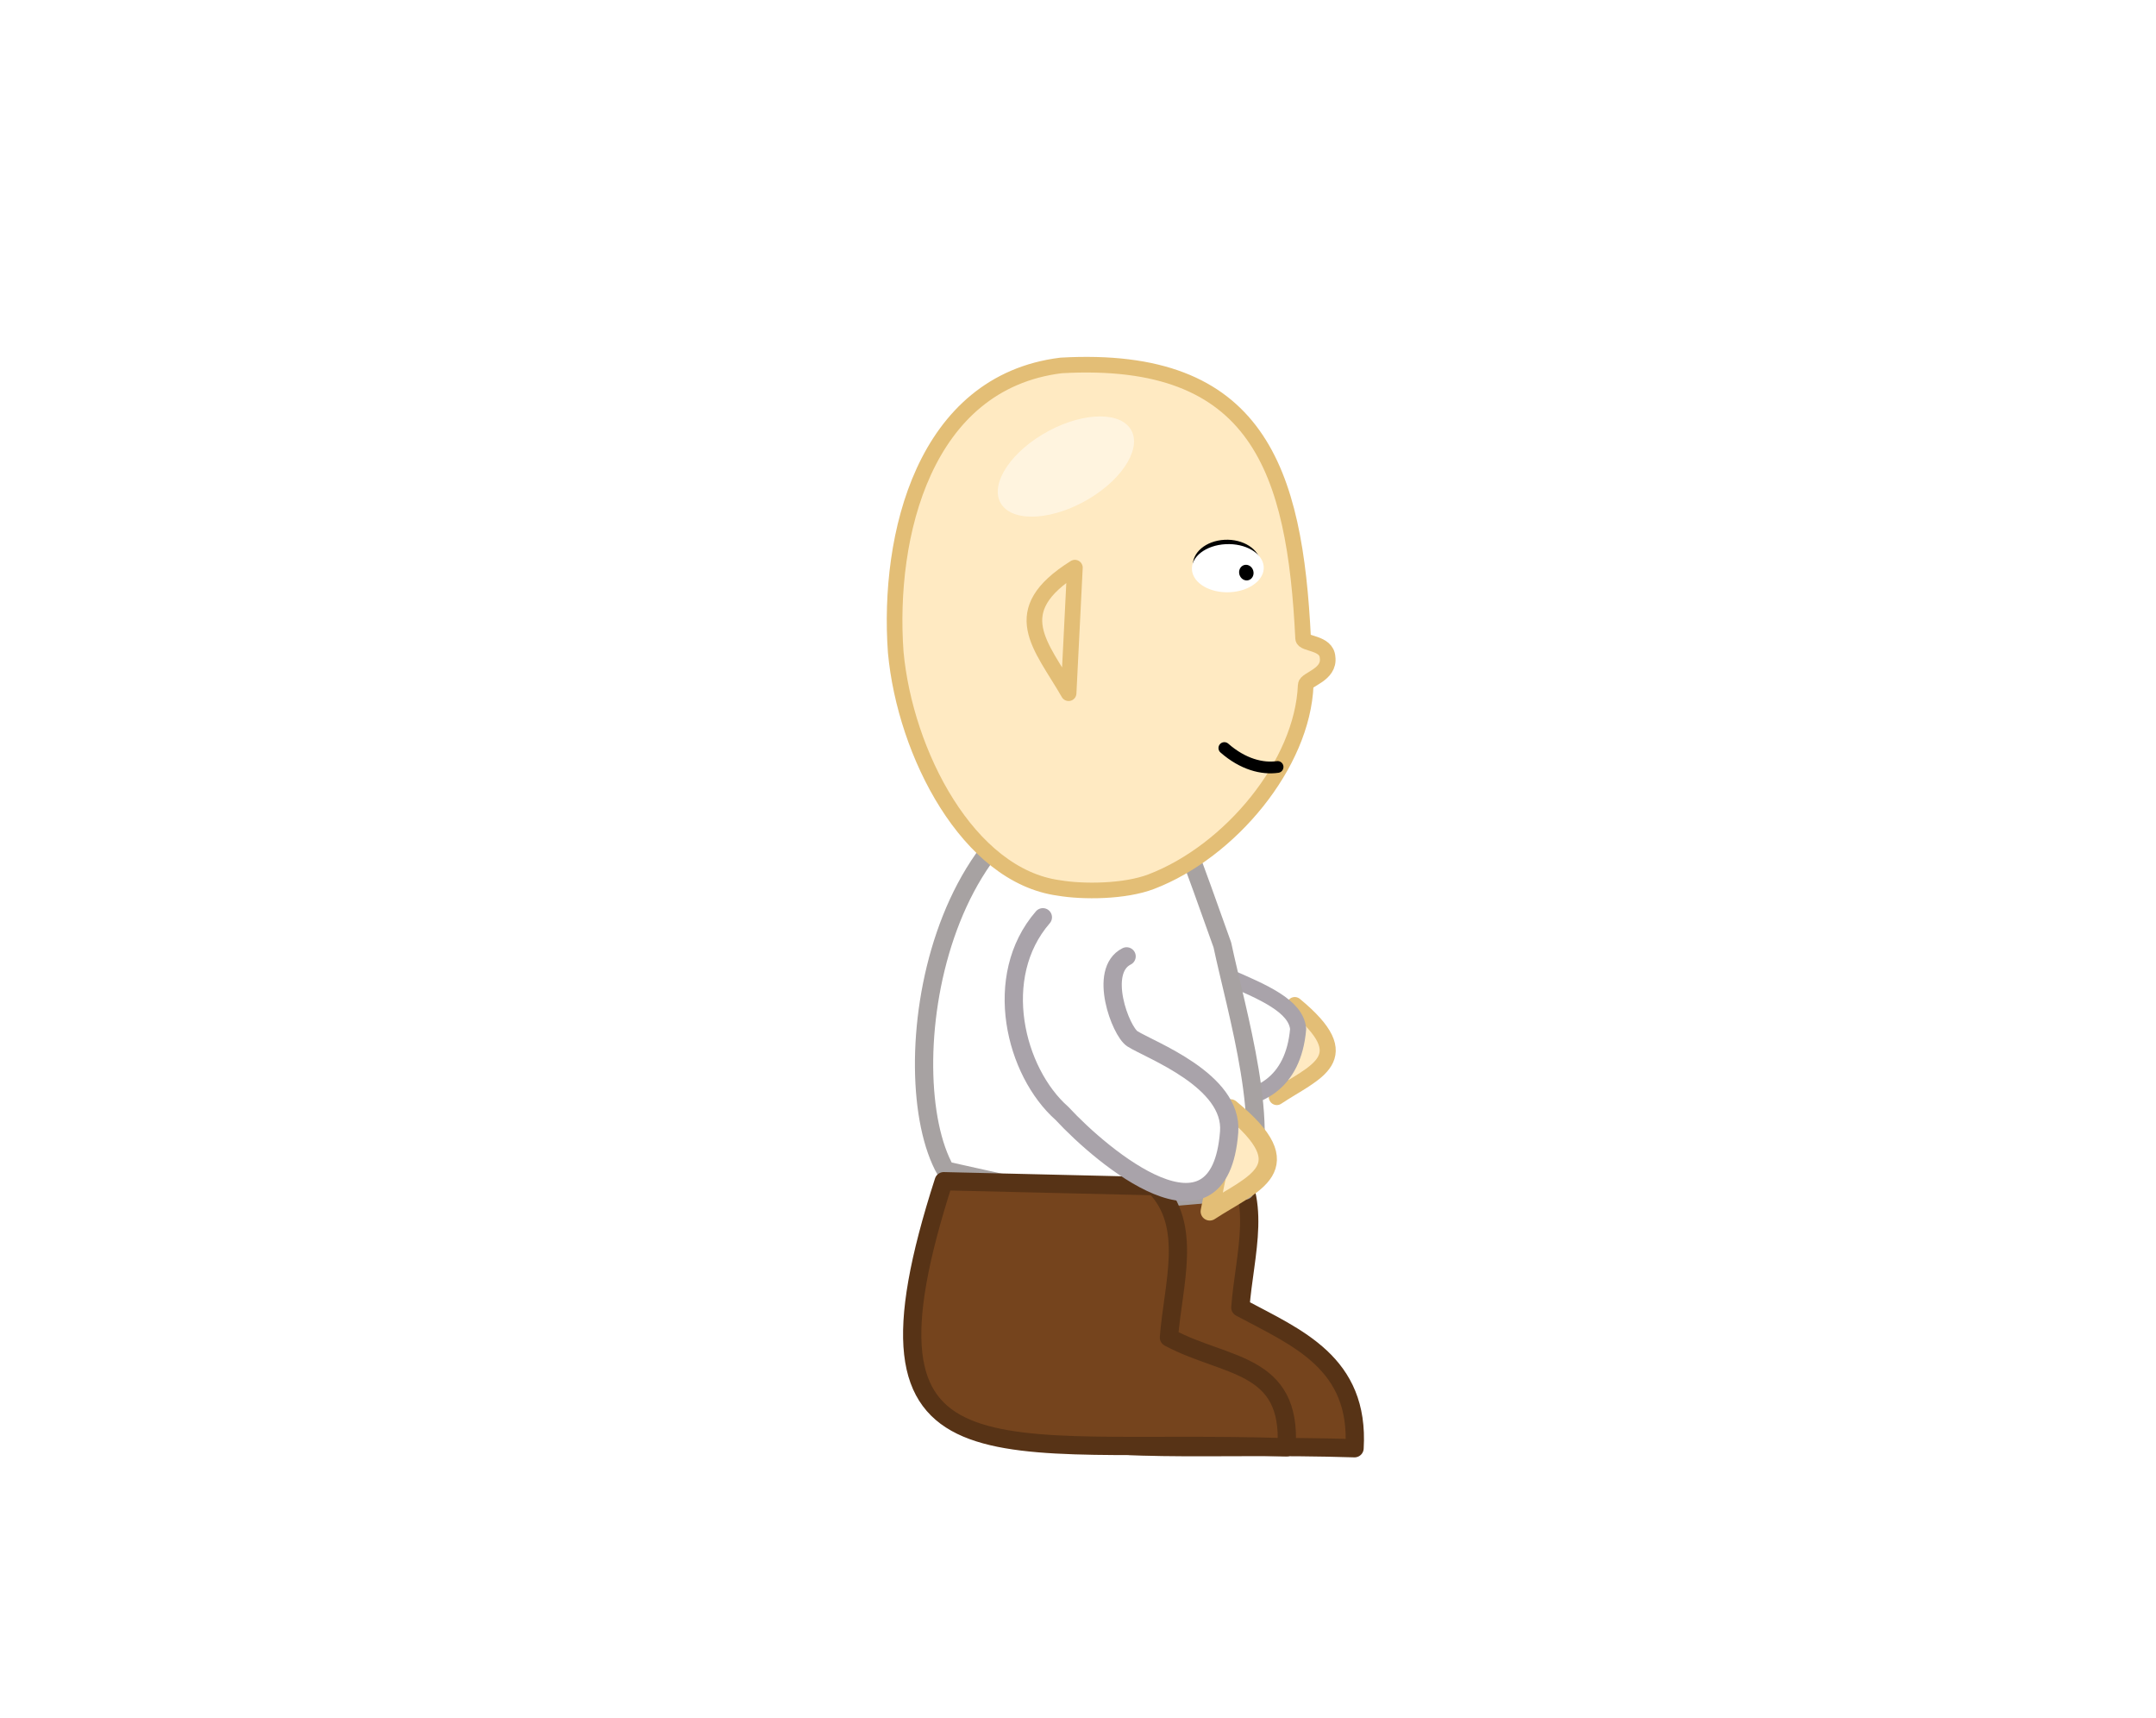 <?xml version="1.0" encoding="UTF-8" standalone="no"?>
<!-- Created with Inkscape (http://www.inkscape.org/) -->

<svg
   xmlns:osb="http://www.openswatchbook.org/uri/2009/osb"
   xmlns:dc="http://purl.org/dc/elements/1.1/"
   xmlns:cc="http://creativecommons.org/ns#"
   xmlns:rdf="http://www.w3.org/1999/02/22-rdf-syntax-ns#"
   xmlns:svg="http://www.w3.org/2000/svg"
   xmlns="http://www.w3.org/2000/svg"
   xmlns:sodipodi="http://sodipodi.sourceforge.net/DTD/sodipodi-0.dtd"
   xmlns:inkscape="http://www.inkscape.org/namespaces/inkscape"
   width="1180"
   height="940"
   id="svg2"
   version="1.1"
   inkscape:version="0.48.4 r9939"
   sodipodi:docname="sygitprofil.svg"
   inkscape:export-filename="/home/dos/kochas/sygitprofil.png"
   inkscape:export-xdpi="225"
   inkscape:export-ydpi="225">
  <defs
     id="defs4">
    <linearGradient
       id="linearGradient6087">
      <stop
         id="stop6089"
         offset="0"
         style="stop-color:#e6f300;stop-opacity:1;" />
      <stop
         style="stop-color:#e6f300;stop-opacity:1;"
         offset="0.308"
         id="stop6091" />
      <stop
         id="stop6093"
         offset="0.308"
         style="stop-color:#11a8ff;stop-opacity:1;" />
      <stop
         id="stop6095"
         offset="0.641"
         style="stop-color:#11a8ff;stop-opacity:1;" />
      <stop
         id="stop6097"
         offset="0.641"
         style="stop-color:#bc103a;stop-opacity:1;" />
      <stop
         style="stop-color:#bc103a;stop-opacity:1;"
         offset="1"
         id="stop6099" />
    </linearGradient>
    <linearGradient
       id="linearGradient6037">
      <stop
         style="stop-color:#e6f300;stop-opacity:1;"
         offset="0"
         id="stop6039" />
      <stop
         id="stop6055"
         offset="0.308"
         style="stop-color:#e6f300;stop-opacity:1;" />
      <stop
         style="stop-color:#11a8ff;stop-opacity:1;"
         offset="0.308"
         id="stop6061" />
      <stop
         style="stop-color:#11a8ff;stop-opacity:1;"
         offset="0.641"
         id="stop6059" />
      <stop
         style="stop-color:#bc103a;stop-opacity:1;"
         offset="0.641"
         id="stop6057" />
      <stop
         id="stop6047"
         offset="1"
         style="stop-color:#bc103a;stop-opacity:1;" />
    </linearGradient>
    <linearGradient
       id="linearGradient6007"
       osb:paint="gradient">
      <stop
         style="stop-color:#ce2525;stop-opacity:1;"
         offset="0"
         id="stop6009" />
      <stop
         style="stop-color:#ce2525;stop-opacity:0;"
         offset="1"
         id="stop6011" />
    </linearGradient>
    <linearGradient
       id="linearGradient5997"
       osb:paint="solid">
      <stop
         style="stop-color:#ce2525;stop-opacity:1;"
         offset="0"
         id="stop5999" />
    </linearGradient>
    <filter
       inkscape:collect="always"
       id="filter4038"
       x="-0.295"
       width="1.591"
       y="-0.434"
       height="1.868"
       color-interpolation-filters="sRGB">
      <feGaussianBlur
         inkscape:collect="always"
         stdDeviation="21.688"
         id="feGaussianBlur4040" />
    </filter>
  </defs>
  <sodipodi:namedview
     id="base"
     pagecolor="#ffffff"
     bordercolor="#666666"
     borderopacity="1.0"
     inkscape:pageopacity="0.0"
     inkscape:pageshadow="2"
     inkscape:zoom="1"
     inkscape:cx="673.2972"
     inkscape:cy="372.57331"
     inkscape:document-units="px"
     inkscape:current-layer="g4277"
     showgrid="false"
     showguides="true"
     inkscape:guide-bbox="true"
     inkscape:window-width="1366"
     inkscape:window-height="748"
     inkscape:window-x="0"
     inkscape:window-y="-3"
     inkscape:window-maximized="1"
     borderlayer="false"
     inkscape:showpageshadow="true"
     showborder="true" />
  <g
     inkscape:label="Layer 1"
     inkscape:groupmode="layer"
     id="layer1"
     transform="translate(0,-112.36)">
    <g
       id="g3864-4"
       transform="matrix(0.879,0,0,0.89,544.053,45.886)">
      <path
         sodipodi:nodetypes="ccc"
         inkscape:connector-curvature="0"
         id="path4545-7-6"
         d="m 187.248,692.788 c 40.387,32.923 12.715,40.73 -11.195,56.436 z"
         style="fill:#ffeac2;fill-opacity:1;stroke:#e3be76;stroke-width:10;stroke-linecap:round;stroke-linejoin:round;stroke-miterlimit:4;stroke-opacity:1;stroke-dasharray:none" />
      <path
         sodipodi:nodetypes="cccc"
         inkscape:connector-curvature="0"
         id="path4541-4-6"
         d="m 89.917,637.283 c 17.924,36.029 96.795,41.853 99.429,70.128 -5.841,67.739 -90.233,42.904 -102.489,14.845 -11.752,-40.71 -18.665,-66.845 20.531,-78.338"
         style="fill:#ffffff;fill-opacity:1;stroke:#a9a3aa;stroke-width:10;stroke-linecap:round;stroke-linejoin:round;stroke-miterlimit:4;stroke-opacity:1;stroke-dasharray:none" />
    </g>
    <path
       sodipodi:nodetypes="ccccc"
       inkscape:connector-curvature="0"
       id="path4061-8"
       d="m 553.468,759.572 c -55.074,171.62 26.537,140.324 187.89,145.374 2.808,-46.812 -31.514,-60.414 -62.5,-77 2.194,-29.203 13.248,-61.36 -7.812,-82.812 z"
       style="fill:#75441d;fill-opacity:1;stroke:#573316;stroke-width:10;stroke-linecap:round;stroke-linejoin:round;stroke-miterlimit:4;stroke-opacity:1;stroke-dasharray:none" />
    <g
       id="g3887"
       transform="matrix(0.981,0.193,-0.193,0.981,356.23,-59.592)">
      <path
         sodipodi:nodetypes="ccccc"
         inkscape:connector-curvature="0"
         id="path4010"
         d="m 379.169,534.231 c -112.539,17.788 -103.366,186.452 -63.956,232.043 88.877,2.227 81.09,3.086 162.928,-20.917 9.463,-33.683 -23.902,-95.984 -38.133,-129.476 -53.062,-89.41 -31.277,-50.053 -60.839,-81.65 z"
         style="fill:#ffffff;fill-opacity:1;fill-rule:nonzero;stroke:#a7a2a2;stroke-width:10;stroke-linecap:round;stroke-linejoin:round;stroke-miterlimit:4;stroke-opacity:1;stroke-dasharray:none" />
      <path
         sodipodi:nodetypes="ccccc"
         inkscape:connector-curvature="0"
         id="path4061"
         d="m 315.308,772.222 c -21.16,178.994 52.94,132.636 212.27,106.667 -6.217,-46.482 -41.196,-36.187 -74.786,-46.527 -3.444,-29.082 1.242,-62.762 -23.54,-79.78 z"
         style="fill:#75441d;fill-opacity:1;stroke:#573316;stroke-width:10;stroke-linecap:round;stroke-linejoin:round;stroke-miterlimit:4;stroke-opacity:1;stroke-dasharray:none" />
    </g>
    <g
       id="g3872"
       transform="matrix(0.87,-0.059,0.068,0.998,317.048,6.894)">
      <g
         id="g4277"
         transform="matrix(0.916,0,0,0.798,13.224,124.304)">
        <path
           style="fill:#ffeac2;fill-opacity:1;stroke:#e3be76;stroke-width:10.711;stroke-linecap:round;stroke-linejoin:round;stroke-miterlimit:4;stroke-opacity:1;stroke-dasharray:none"
           d="m 288.915,248.366 c -94.398,5.198 -126.703,108.318 -126.379,188.444 1.651,69.828 39.226,156.301 100.571,168.873 16.074,3.892 44.734,5.737 63.506,-0.047 55.412,-17.074 108.896,-73.401 114.666,-127.322 0.421,-3.935 17.118,-5.754 16.232,-17.949 0.073,-10.313 -15.913,-10.024 -15.835,-14.067 2.206,-115.077 -17.238,-196.4 -152.762,-197.931 z"
           id="path4018"
           inkscape:connector-curvature="0"
           sodipodi:nodetypes="cccsscscc" />
        <path
           style="fill:#ffeac2;fill-opacity:1;stroke:#e3be76;stroke-width:10.711;stroke-linecap:round;stroke-linejoin:round;stroke-miterlimit:4;stroke-opacity:1;stroke-dasharray:none"
           d="m 288.96,387.331 c -49.8,26.63 -26.771,51.445 -10.146,85.594 z"
           id="path4545-9-0"
           inkscape:connector-curvature="0"
           sodipodi:nodetypes="ccc" />
        <g
           transform="matrix(0.636,0.01,0.019,0.896,144.953,25.636)"
           id="g3902">
          <g
             transform="matrix(1.119,0,0,1,-49.641,0)"
             id="g3897">
            <path
               sodipodi:type="arc"
               style="fill:#000000;fill-opacity:1;fill-rule:nonzero;stroke:none"
               id="path4085-8-1"
               sodipodi:cx="282.35898"
               sodipodi:cy="397.71347"
               sodipodi:rx="34.951252"
               sodipodi:ry="17.671982"
               d="m 317.31,397.713 c 0,9.76 -15.648,17.672 -34.951,17.672 -19.303,0 -34.951,-7.912 -34.951,-17.672 0,-9.76 15.648,-17.672 34.951,-17.672 19.303,0 34.951,7.912 34.951,17.672 z"
               transform="matrix(0.933,0,0,1.085,118.54,-26.406)" />
            <path
               sodipodi:type="arc"
               style="fill:#ffffff;fill-opacity:1;fill-rule:nonzero;stroke:none"
               id="path4085-2"
               sodipodi:cx="282.35898"
               sodipodi:cy="397.71347"
               sodipodi:rx="34.951252"
               sodipodi:ry="17.671982"
               d="m 317.31,397.713 c 0,9.76 -15.648,17.672 -34.951,17.672 -19.303,0 -34.951,-7.912 -34.951,-17.672 0,-9.76 15.648,-17.672 34.951,-17.672 19.303,0 34.951,7.912 34.951,17.672 z"
               transform="matrix(0.989,0,0,1.044,103.435,-7.429)" />
            <path
               transform="translate(98.281,11.401)"
               sodipodi:type="arc"
               style="fill:#000000;fill-opacity:1;fill-rule:nonzero;stroke:none"
               id="path4141-8"
               sodipodi:cx="301.78308"
               sodipodi:cy="400.49811"
               sodipodi:rx="6.9447989"
               sodipodi:ry="5.9977808"
               d="m 308.728,400.498 c 0,3.312 -3.109,5.998 -6.945,5.998 -3.836,0 -6.945,-2.685 -6.945,-5.998 0,-3.312 3.109,-5.998 6.945,-5.998 3.836,0 6.945,2.685 6.945,5.998 z" />
          </g>
        </g>
        <path
           style="fill:none;stroke:#000000;stroke-width:8.072;stroke-linecap:round;stroke-linejoin:round;stroke-miterlimit:4;stroke-opacity:1;stroke-dasharray:none"
           d="M 418.228,533.063 C 407.721,533.868 394.704,529.7 382.734,517.662"
           id="path4194"
           inkscape:connector-curvature="0"
           sodipodi:nodetypes="cc" />
      </g>
      <path
         transform="matrix(-0.473,0.212,-0.223,-0.306,543.565,403.704)"
         d="m 483.551,358.414 c 0,33.105 -39.444,59.941 -88.101,59.941 -48.657,0 -88.101,-26.837 -88.101,-59.941 0,-33.105 39.444,-59.941 88.101,-59.941 48.657,0 88.101,26.837 88.101,59.941 z"
         sodipodi:ry="59.941059"
         sodipodi:rx="88.101288"
         sodipodi:cy="358.41367"
         sodipodi:cx="395.45007"
         id="path4024"
         style="opacity:0.695;fill:#ffffff;fill-opacity:1;fill-rule:nonzero;stroke:none;filter:url(#filter4038)"
         sodipodi:type="arc" />
    </g>
    <g
       id="g3864"
       transform="translate(441.379,12.448)">
      <path
         sodipodi:nodetypes="ccc"
         inkscape:connector-curvature="0"
         id="path4545-7"
         d="m 232.042,706.48 c 40.317,33.006 12.629,40.756 -11.315,56.413 z"
         style="fill:#ffeac2;fill-opacity:1;stroke:#e3be76;stroke-width:10;stroke-linecap:round;stroke-linejoin:round;stroke-miterlimit:4;stroke-opacity:1;stroke-dasharray:none" />
      <path
         sodipodi:nodetypes="csscc"
         inkscape:connector-curvature="0"
         id="path4541-4"
         d="m 175.219,623.315 c -15.779,7.935 -3.245,41.023 3.174,45.105 9.817,6.242 55.124,22.741 52.953,50.991 -5.196,67.621 -69.233,13.904 -91.489,-10.155 -25.752,-22.71 -38.665,-74.845 -10.469,-107.338"
         style="fill:#ffffff;fill-opacity:1;stroke:#a9a3aa;stroke-width:10;stroke-linecap:round;stroke-linejoin:round;stroke-miterlimit:4;stroke-opacity:1;stroke-dasharray:none" />
    </g>
  </g>
</svg>
